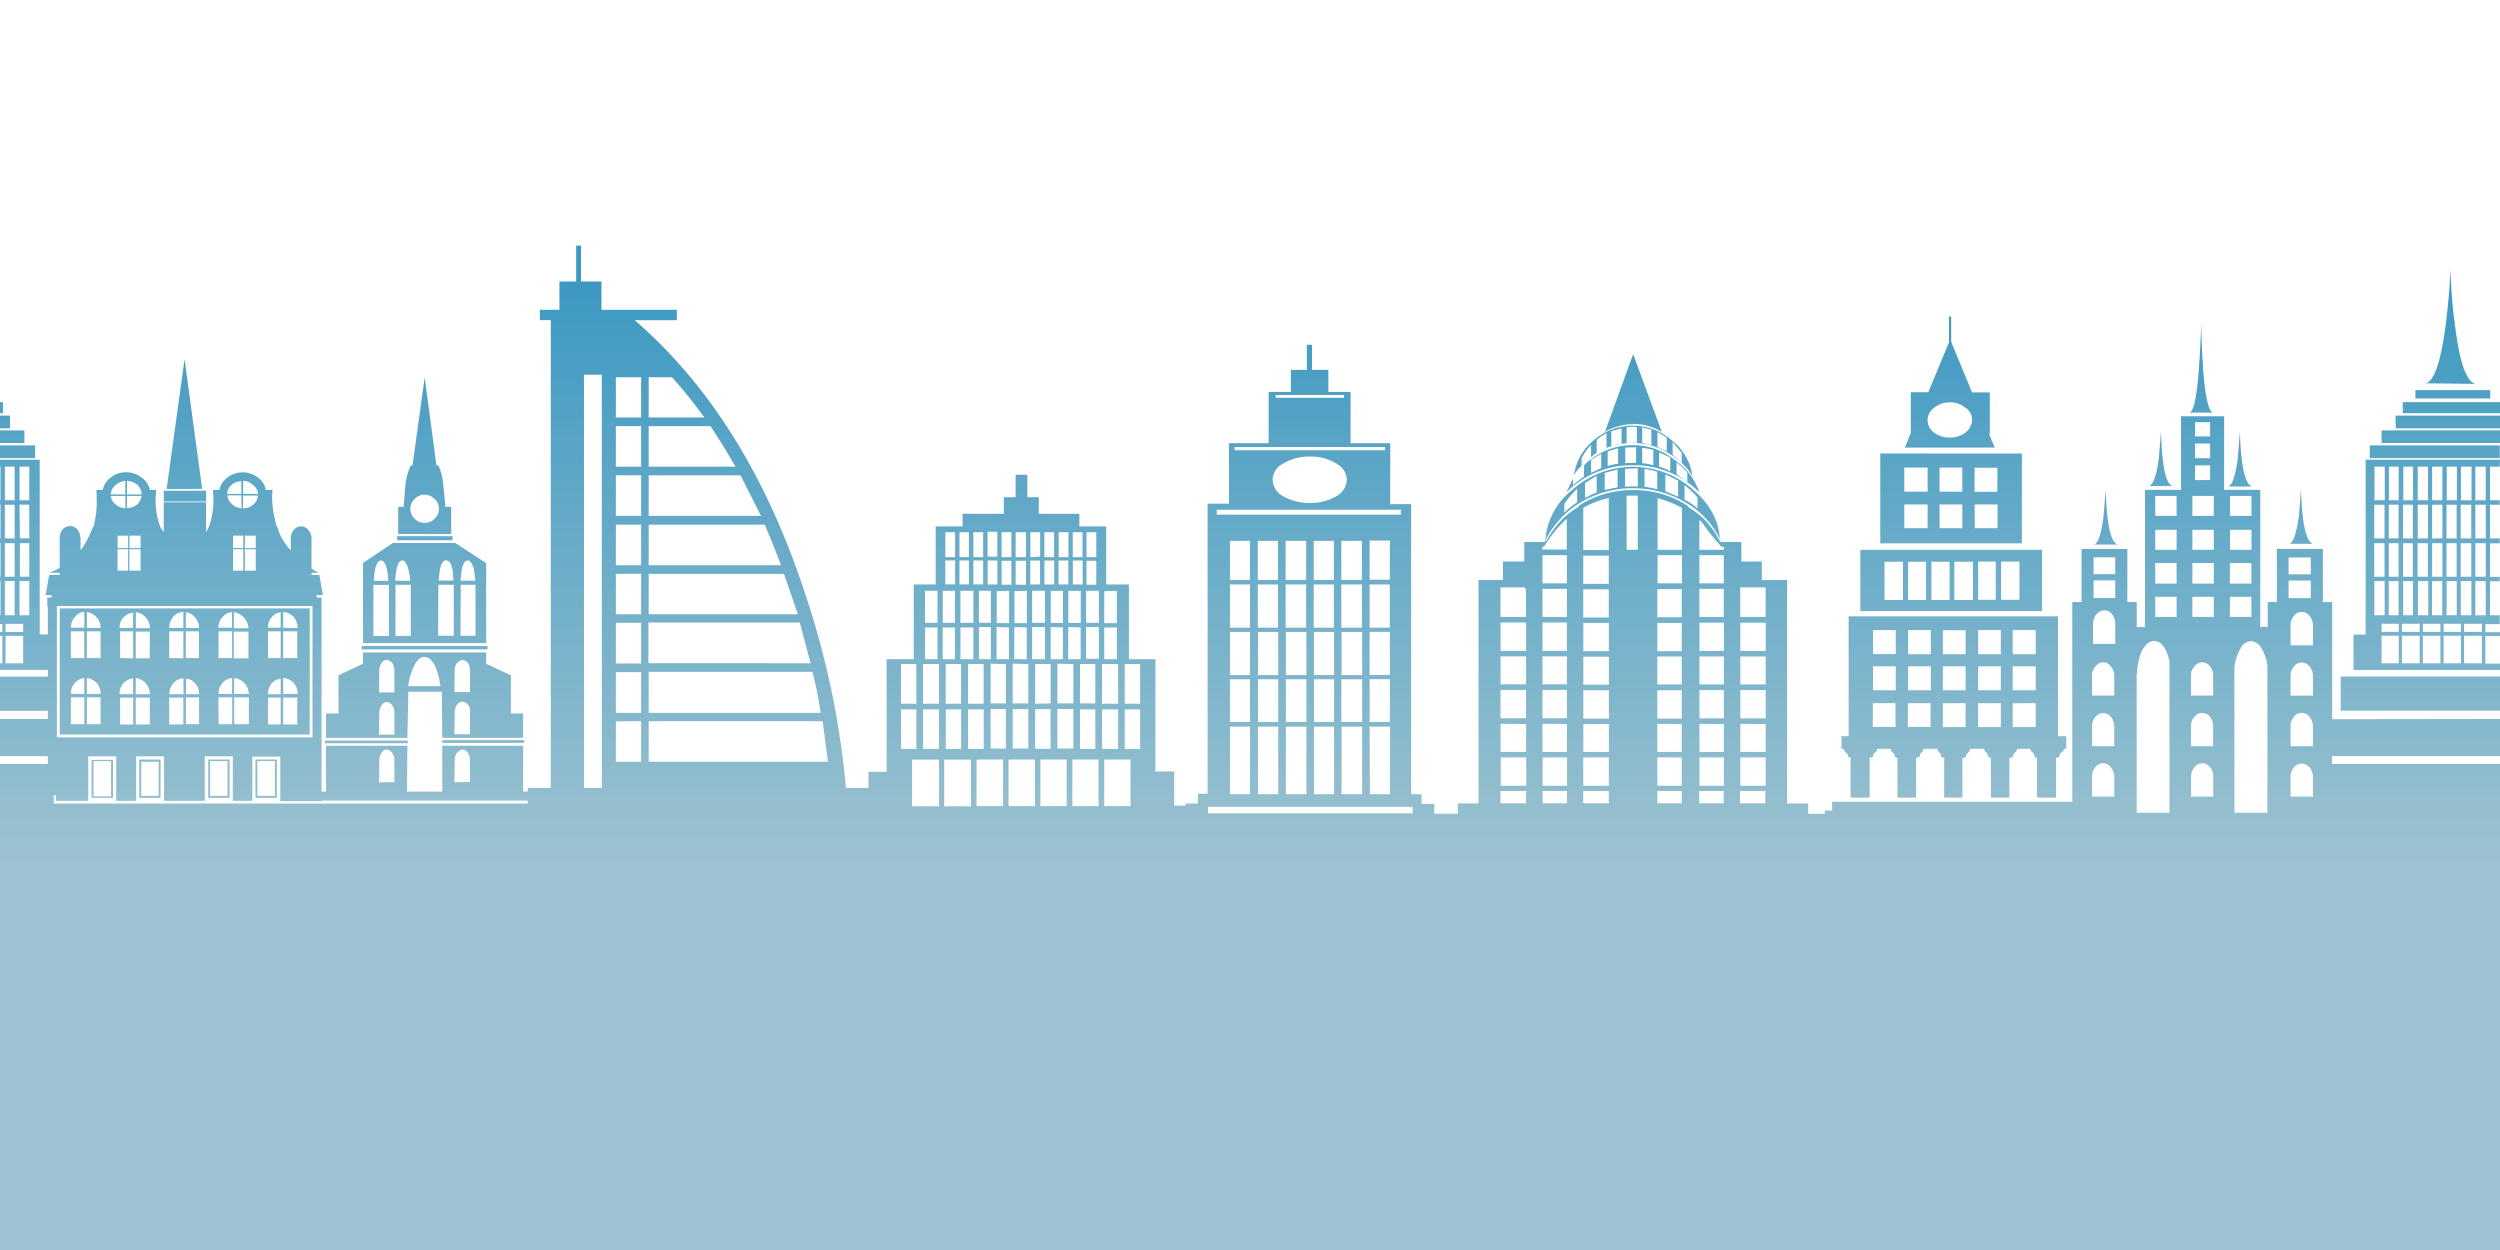 <svg xmlns="http://www.w3.org/2000/svg" xmlns:xlink="http://www.w3.org/1999/xlink" width="512" height="256" viewBox="0 0 512 256"><defs><style>.a{fill-rule:evenodd;fill:url(#a);}</style><linearGradient id="a" x1="256" y1="178.27" x2="256" y2="59.77" gradientUnits="userSpaceOnUse"><stop offset="0" stop-color="#9ec3d0"/><stop offset="1" stop-color="#3e99c2"/></linearGradient></defs><title>Artboard 2</title><path class="a" d="M502.73,66.15q1.35,11.63,4.22,12.47l-10.22-.12q2.63-.45,4.17-12.1.72-5.84,1-11.53A83.72,83.72,0,0,0,502.73,66.15Zm-10.65,16.2H512v2.27H492.08Zm2.59-2.45H510v1.7H494.67Zm-6.92,8.25H512v2.57H487.75Zm4.45,7.42v6.88h2V95.57Zm-2.95,0v6.88h2V95.57Zm-2.95,0v6.88h2.1V95.57Zm17.7,0v6.88h2.17V95.57Zm-2.9,0v6.88h2.07V95.57Zm-3,0v6.88h2.1V95.57Zm-7.5-10.45H512v2.6H490.65Zm4.55,10.45v6.88h2.1V95.57Zm16.8,0h-2v6.88h2v.92h-2v6.9h2v1h-2v6.87h2v.9h-2V126h2v1.82H509v1.65H512v.8H509v5.63H512v1.32H482v-7.25h2.48V94.15H512Zm-5,0v6.88h2.13V95.57Zm5-4.35v2.6H485.33v-2.6Zm-5,12.15v6.9h2.13v-6.9Zm0,7.88v6.87h2.13v-6.87Zm0,7.77V126h2.13V119Zm-3-15.65v6.9h2.17v-6.9Zm-5.85,0v6.9h2.1v-6.9Zm0,7.88v6.87h2.1v-6.87Zm5.85,0v6.87h2.17v-6.87Zm-2.9-7.88v6.9h2.07v-6.9Zm-3.8,0h-2.1v6.9h2.1Zm3.8,7.88v6.87h2.07v-6.87Zm-8.9-7.88v6.9h2v-6.9Zm-5.9,0v6.9h2.1v-6.9Zm0,7.88v6.87h2.1v-6.87Zm5.9,0v6.87h2v-6.87Zm-.93-1v-6.9h-2v6.9Zm-2,1v6.87h2v-6.87Zm0,7.77V126h2V119Zm2.95,0V126h2V119Zm-5.9,0V126h2.1V119Zm17.7,0V126h2.17V119Zm-2.9,0V126h2.07V119Zm-3,0V126h2.1V119Zm-.85-7.77h-2.1v6.87h2.1ZM495.2,119V126h2.1V119Zm8.8,8.75h-3.55v1.65H504Zm.65,1.65h3.65v-1.65h-3.65Zm-4.85,0v-1.65h-3.6v1.65Zm0,.8h-3.6v5.63h3.6Zm.65,5.63H504v-5.63h-3.55Zm4.2,0h3.65v-5.63h-3.65Zm-9.1-8.08h-3.63v1.65h3.63Zm-4.28,0h-3.52v1.65h3.52Zm-3.52,8.08h3.52v-5.63h-3.52Zm7.8,0v-5.63h-3.63v5.63ZM512,147.25v7.6H477.58v1.6H512V256H0V156.45H9.8v-1.6H0v-7.6H9.8v-1.68H0v-7H9.8v-1.38H0v-1.32H.48v-5.63H0v-.8H.48v-1.65H0V126H.1V119H0v-.9H.1v-6.87H0v-1H.1v-6.9H0v-.92H.1V95.57H0V94.15H8.13v35.77H9.8v-5.8H9.68v-1.75h.87v-.52H9.35l.72-4.1h2.16v-.45H10.07a12.62,12.62,0,0,0,2.16-1v-6.1a2.89,2.89,0,0,1,.59-1.78,2,2,0,0,1,1.5-.67,2.1,2.1,0,0,1,1.53.67,3.38,3.38,0,0,1,.65,1.78v2.52a19.79,19.79,0,0,0,2.52-4.8h.13a21.1,21.1,0,0,0,.65-6l-.05-1.58h1.3A4,4,0,0,1,22.7,97.8a4.74,4.74,0,0,1,3.12-1.08A5,5,0,0,1,29,97.8a4.21,4.21,0,0,1,1.7,2.52H32l-.13,1.58a15.29,15.29,0,0,0,1,6.1l.67,1v-6.13H42.2V109l.57-1.08a15.83,15.83,0,0,0,.93-6l-.07-1.58h1.3a4,4,0,0,1,1.62-2.52,5.13,5.13,0,0,1,6.3,0,3.84,3.84,0,0,1,1.58,2.52H55.8l-.07,1.58a20.36,20.36,0,0,0,1,6h.07a10.45,10.45,0,0,0,.91,2.28,14.45,14.45,0,0,0,1.84,2.52v-2.4a2.62,2.62,0,0,1,.58-1.75,2,2,0,0,1,1.58-.77,1.79,1.79,0,0,1,1.45.77,2.42,2.42,0,0,1,.64,1.75v6.1a6.23,6.23,0,0,0,1.58.88H63.82v.45H65.4l.73,4.1H64.85v.52h1v39.75h.92v-9.4H83.43l-.08,9.4h7.22v-9.4h16.56v9.4h.94v-.5h.08v-.25h4.65V65.57h-2.23V63.45h4v-5.8H118V50.3h1v7.35h4.18v5.8h15.43v2.12h-8.63q23,19.88,34.77,55.6a174.33,174.33,0,0,1,8.5,40.2h4.61v-3.3h3.72V135h5.55V119.7h4.5V107.8h5.5v-2.58h8.45v-3.4H208v-4.6h2.4v4.6h2.35v3.4h8.3v2.58h5.5v11.9h4.65V135h5.43v23h3.85v7h2.29v-.45h2.55v-2h2v-59.4h4.38V90.77h8.12V80.27h4.55V75.75h3.27V70.62h1.06v5.13h3.35v4.52h4.55v10.5h8.12v12.48H289v59.4h2.13v2h2.62v2h4.8v-2.12h4.25V118.77h5V115h4.37v-4h4.2l.12-.45a14.48,14.48,0,0,1,5.63-10.32,18.59,18.59,0,0,1,24.55,0c3.5,2.91,5.36,6.36,5.57,10.32l.21.45h4.19v4h4.18v3.8H366v45.75h4.32v2.12h3.4V166h1.5V164.2h49.18V123.3h1.9V112.42h9.38V123.3h1.92v5.12h1.7v-28.1h7.38V85.25h8.82v15.07h7.4v28.1h1.53V123.3h1.87V112.42h9.42V123.3h1.91v24Zm0-8.7v7H479.38v-7ZM407.52,88.85h-.17l1.17,2.82H390.13l1.2-3V80.32h3.59l4.23-10.2v-5.3h.45V70l4.28,10.37h3.64Zm35.06-.58q.27,10.61,2.34,11.28h-4.84q1.32-.26,2.05-5.73Zm7.77-13q.33-4.56.45-9,.4,17.53,2.4,18.23h-4.8Q449.71,84.25,450.35,75.25Zm-.8,11.2v2.9h3.08v-2.9Zm0,11.85h3.08v-3h-3.08Zm0-4.48h3.08v-3h-3.08Zm9.18-5.47q.31,10.58,2.5,11.27H456.3q1.24-.2,2-5.72Zm-125.6,2.37,2.1-.07V87.47l-.73-.07-1.37.07Zm-3.88,1.7v3a15,15,0,0,1,2.13-.48V91.8Zm.75-4.15v3.08l2.1-.45V87.72ZM327,90.1v2.65a5.61,5.61,0,0,0-1.15.87V91.1a12.84,12.84,0,0,0-1.95,2.8v1.55a5.28,5.28,0,0,0-1.58,2,11.28,11.28,0,0,1,3.83-7.07,12.32,12.32,0,0,1,8.28-3.2,12.11,12.11,0,0,1,8.17,3.2,11,11,0,0,1,4,7.07,14.22,14.22,0,0,0-5-4.72,13.77,13.77,0,0,0-7.12-2,13.94,13.94,0,0,0-5.46,1v-3A9.22,9.22,0,0,0,327,90.1Zm-1.15,4.12v2.63l2.08-1v-2.9A20.26,20.26,0,0,0,325.8,94.22Zm-1.22,4.7V102a18.29,18.29,0,0,1,2.37-1.15v-3.4Zm-.2-3.65a14.15,14.15,0,0,1,10-4.1,13.43,13.43,0,0,1,8.5,3,13,13,0,0,1,5.1,6.67,18.67,18.67,0,0,0-13.6-5.55,18.86,18.86,0,0,0-13.65,5.55L322.15,98v1.4a13.93,13.93,0,0,1,2.23-1.77Zm8.42-.42,2.22-.08V91.6l-2.22.07Zm-4.2,2v3.52c.58-.16,1.46-.35,2.63-.55V96.15Zm10.8-5.3,1.9.87V89.6l-1.9-1.13Zm-3.13.17v3.13a14.35,14.35,0,0,1,2.28.42v-3.1A12.11,12.11,0,0,0,336.27,91.72Zm0-4.2v3.2l1.88.45V88Zm5.75,9V93.7l-2.29-1.08v2.95A10.12,10.12,0,0,1,342,96.47Zm-1,.63v3.47l2.6,1.08V98.42Zm2.29,0,2.21,1.57v-1.9a11.07,11.07,0,0,0-2.21-2.12Zm-8.89-10.28a11.57,11.57,0,0,0-5.78,1.58l5.78-15.93,5.87,15.93A11.54,11.54,0,0,0,334.38,86.82ZM336.8,96v3.65l2.6.53V96.6C338.83,96.43,338,96.24,336.8,96Zm5.75-2.9,1.87,1.65v-2l-1.87-2.23ZM332.8,96v3.67l1.7-.07.92.07V95.9Zm69.7-12.48a4.48,4.48,0,0,0-3.15-1.12,4.9,4.9,0,0,0-3.25,1.12A3.07,3.07,0,0,0,394.77,86a3.18,3.18,0,0,0,1.33,2.6,5.14,5.14,0,0,0,3.25,1,4.87,4.87,0,0,0,3.15-1,3.36,3.36,0,0,0,1.38-2.6A3,3,0,0,0,402.5,83.47ZM390,95.77v4.93h4.78V95.77Zm7.22,0v4.93h4.66V95.77Zm7.23,12.4h4.65v-4.85H404.4Zm-7.23-4.85v4.85h4.66v-4.85ZM390,108.17h4.78v-4.85H390Zm-4.05,6.88v7.82h3.77v-7.82Zm8.5,7.82v-7.82h-3.67v7.82Zm1.1-7.82v7.82h3.73v-7.82Zm8.5,7.82v-7.82h-3.8v7.82Zm-20.45,18.5h4.65v-4.9h-4.65Zm0-7.42h4.65v-4.9h-4.65Zm14.3-4.9V134h4.65v-4.9Zm-2.47,0h-4.65V134h4.65Zm-4.65,12.32h4.65v-4.9h-4.65Zm7.12,2.65v4.88h4.65V144Zm0-7.55v4.9h4.65v-4.9ZM390.73,144v4.88h4.65V144Zm-7.18,0v4.88h4.65V144ZM381,112.6h37.21v12.55H381ZM345,102.37a9.42,9.42,0,0,1,2.65,1.78V101.9A15.31,15.31,0,0,0,345,99.37Zm.72,1.45a19,19,0,0,1,2.83,2.08,16.9,16.9,0,0,1,3.77,5.15v-.48a17.47,17.47,0,0,0-6.94-7.57,21.18,21.18,0,0,0-10.95-3,20.31,20.31,0,0,0-10.86,3,18.31,18.31,0,0,0-7,7.57v.48a18.2,18.2,0,0,1,3.86-5.15,17.13,17.13,0,0,1,2.82-2.08v-.17a19.91,19.91,0,0,1,11.18-3.28,20.15,20.15,0,0,1,11.29,3.28Zm2.31,2.65v6.13h5V112h-.52l-.33-.45a41,41,0,0,1-3.65-4.63Zm0,13h5v-5.77h-5Zm0,1.13v5.75h5v-5.75Zm-3.56-6.9h-5v5.77h5Zm11.93,6.6v6.05h5.2v-6.05Zm-11.93-16.28a22.47,22.47,0,0,0-5-2V112.6h5ZM324.25,104v8.65h5.23V102A18.22,18.22,0,0,0,324.25,104Zm0,9.8v5.77h5.23v-5.77Zm0,6.9v5.75h5.23v-5.75Zm11.17-19.2h-2.29V112.6h2.29Zm4,31.87h5v-5.8h-5Zm-15.15,1.13v5.72h5.23v-5.72Zm0-1.13h5.23v-5.8h-5.23Zm0,8v5.8h5.23v-5.8Zm0,6.93V154h5.23v-5.72Zm15.15-1.13h5v-5.8h-5Zm0-7h5v-5.72h-5Zm17-5.72v5.72h5.2v-5.72Zm0-6.93v5.8h5.2v-5.8Zm-8.37,0v5.8h5v-5.8Zm0,6.93v5.72h5v-5.72Zm0,6.87v5.8h5v-5.8Zm0,6.93V154h5v-5.72Zm13.57-1.13v-5.8h-5.2v5.8Zm-5.2,1.13V154h5.2v-5.72Zm-17,0V154h5v-5.72Zm0-27.6v5.75h5v-5.75Zm17,34.47v5.8h5.2v-5.8Zm-8.37,0v5.8h5v-5.8ZM344.42,162h-5v2.52h5Zm8.58,2.52V162h-5v2.52Zm8.55-2.52h-5.2v2.52h5.2Zm-17.13-6.88h-5v5.8h5Zm-20.17,0v5.8h5.23v-5.8Zm5.23,9.4V162h-5.23v2.52Zm73.22-10.05v.08a.54.54,0,0,1-.6.62h-.2v8.18h-3.73v-8.18c-.48,0-.72-.21-.72-.62l.13-.08-.33-.25v-.05a1,1,0,0,1-.45-.82h-2.88a1,1,0,0,1-.52.82v.05l-.17.25v.08c0,.41-.23.62-.68.62h-.13v8.18H388.6v-8.18a.54.54,0,0,1-.6-.62v-.08l-.27-.25v-.05a1,1,0,0,1-.5-.82h-2.78a.94.94,0,0,1-.57.82v.05l-.21.25v.08c0,.41-.24.62-.72.62h-.05v8.18H379v-8.18a.56.56,0,0,1-.58-.62v-.08l-.32-.25.07-.05a1,1,0,0,1-.59-.82h-.45v-2.58h1.47V126.22h42.88v24.55h1.69v2.58h-.47a1,1,0,0,1-.65.82v.05l-.2.25v.08c0,.41-.22.62-.65.62h-.12v8.18h-3.91v-8.18a.55.55,0,0,1-.57-.62v-.08l-.2-.25v-.05a1,1,0,0,1-.6-.82h-2.7a1,1,0,0,1-.52.82v.05l-.25.25v.08a.54.54,0,0,1-.6.62h-.21v8.18h-3.79v-8.18c-.44,0-.65-.21-.65-.62v-.08l-.2-.25v-.05a1,1,0,0,1-.53-.82h-2.87a1.14,1.14,0,0,1-.46.82v.05Zm68.55-54.35q.27,10.53,2.45,11.25h-4.87c.8-.13,1.45-2.06,2-5.77ZM468.7,122.5h4.55v-3.6H468.7Zm4.55-8.33H468.7v3.45h4.55ZM456.7,108.5v4.1h4.4v-4.1Zm0-2.85h4.4v-4.08h-4.4ZM449,108.5v4.1h4.38v-4.1Zm-3.25-6.93H441.4v4.08h4.37Zm7.63,4.08v-4.08H449v4.08ZM449,115.3v4.22h4.38V115.3Zm-3.25,0H441.4v4.22h4.37Zm3.25,6.92v4.13h4.38v-4.13Zm7.68-6.92v4.22h4.4V115.3Zm0,6.92v4.13h4.4v-4.13ZM445.77,108.5H441.4v4.1h4.37ZM461,131.3a2.53,2.53,0,0,0-2.14,1.52,9.76,9.76,0,0,0-1.25,3.73v29.9h6.75v-30a8.31,8.31,0,0,0-1.21-3.65A2.66,2.66,0,0,0,461,131.3Zm-11.64,15.57a2.84,2.84,0,0,0-.65,1.95v4h4.54v-4a3.09,3.09,0,0,0-.64-2,2,2,0,0,0-1.55-.8A2,2,0,0,0,449.38,146.87Zm3.89-8.45a3.07,3.07,0,0,0-.64-1.95,1.94,1.94,0,0,0-1.55-.82,2,2,0,0,0-1.7.9,2.84,2.84,0,0,0-.65,1.95v3.95h4.54ZM473,126.15a2.09,2.09,0,0,0-1.67-.83,1.9,1.9,0,0,0-1.58.9,2.89,2.89,0,0,0-.65,1.95v4h4.6v-4A3.08,3.08,0,0,0,473,126.15ZM471.33,146a1.92,1.92,0,0,0-1.58.87,2.89,2.89,0,0,0-.65,1.95v4h4.6v-4a3.32,3.32,0,0,0-.7-2A2.09,2.09,0,0,0,471.33,146Zm2.37-3.55v-4a3.3,3.3,0,0,0-.7-1.95,2.08,2.08,0,0,0-1.67-.82,1.9,1.9,0,0,0-1.58.9,2.89,2.89,0,0,0-.65,1.95v3.95Zm-27.93-20.23H441.4v4.13h4.37Zm-14.5-22c.15,7,1,10.81,2.4,11.3h-4.82q1.25-.26,1.95-5.78Zm-2.5,22.25h4.43v-3.6h-4.43Zm0-8.33v3.45h4.43v-3.45Zm-18.94.88v7.82h3.75v-7.82Zm-4.7,0v7.82h3.6v-7.82Zm11.79,14H412.2V134h4.72Zm-7.15,0h-4.64V134h4.64Zm-4.64,15v4.88h4.64V144Zm4.64-7.55h-4.64v4.9h4.64Zm2.43,4.9h4.72v-4.9H412.2Zm0,2.65v4.88h4.72V144Zm26.47-10.77a12.52,12.52,0,0,0-1,4.75h-.08v28.45h6.72v-31c-.61-2.78-1.68-4.17-3.19-4.17C440.17,131.3,439.38,132,438.67,133.25Zm-6.12-7.43A1.89,1.89,0,0,0,431,125a2.31,2.31,0,0,0-1.7.87,3.16,3.16,0,0,0-.65,2v4h4.55v-4A3,3,0,0,0,432.55,125.82Zm-3.45,21.05a2.89,2.89,0,0,0-.65,1.95v4H433v-4a3.16,3.16,0,0,0-.7-2,2,2,0,0,0-3.2.07Zm3.9-8.45a3.08,3.08,0,0,0-.7-1.95,1.92,1.92,0,0,0-3.2.08,2.89,2.89,0,0,0-.65,1.95v3.95H433Zm-4.55,20.8v3.93H433v-4a3.08,3.08,0,0,0-.7-2,2,2,0,0,0-1.55-.83,2,2,0,0,0-1.65.83A3,3,0,0,0,428.45,159.22Zm44.55-2a2.09,2.09,0,0,0-1.67-.83,2,2,0,0,0-1.58.83,3,3,0,0,0-.65,2v3.93h4.6v-4A3.08,3.08,0,0,0,473,157.2Zm-23.62,0a2.94,2.94,0,0,0-.65,2v3.93h4.54v-4a2.88,2.88,0,0,0-.64-2,2,2,0,0,0-1.55-.83A2.06,2.06,0,0,0,449.38,157.2Zm-35.3-64.33v18.38h-29V92.87Zm-5,2.9H404.4v4.93h4.65ZM260.63,98.22a4,4,0,0,0,2.2,3.43,10.53,10.53,0,0,0,5.44,1.35,10.06,10.06,0,0,0,5.36-1.35,4.07,4.07,0,0,0,2.2-3.43,3.89,3.89,0,0,0-2.2-3.3,9.65,9.65,0,0,0-5.36-1.42,10.09,10.09,0,0,0-5.44,1.42A3.87,3.87,0,0,0,260.63,98.22Zm-7.78-6h30.8v-.67h-30.8Zm8.42-10.75h14V80.9h-14ZM224.52,109h-2v5.1h2Zm0,5.85h-2v4.9h2Zm1.63,6.22v6.55h2.58V121ZM213.88,109v5.1h2V109Zm2.94,0v5.1h2V109Zm2.88,0v5.1h2V109Zm-14.57,0v5.1h2V109Zm2.87,0v5.1h2.13V109Zm0,5.85v4.9h2.13v-4.9Zm-2.87,0v4.9h2v-4.9Zm-1,6.22v6.55h2.53V121Zm3.63,0v6.55h2.54V121ZM211,119.7h2v-4.9h-2Zm-6.73-4.9h-2v4.9h2Zm15.45,0v4.9h2v-4.9Zm-5.82,0v4.9h2v-4.9Zm1.3,6.22v6.55h2.5V121Zm3.59,0v6.55h2.55V121Zm-2-6.22v4.9h2v-4.9ZM211.38,121v6.55H214V121Zm1.64-7V109h-2v5.1Zm-8.77-5.1h-2v5.1h2Zm14.52,19.52V135h2.55v-6.5Zm-3.59,0V135h2.5v-6.5Zm1.37,7.5v8.13h3.27V136Zm5.88-1h2.62v-6.5h-2.62Zm-8.43-6.5h-2.62V135H214Zm-6.27,0V135h2.54v-6.5Zm-3.63,0V135h2.53v-6.5Zm-1.22,7.5v8.13H206V136Zm4.52,0v8.13h3.2V136Zm-4.47-7.5h-2.45V135h2.45Zm-.05,16.78v8.1H206v-8.1Zm4.52,0v8.1h3.2v-8.1Zm9.15,0v8.1h3.27v-8.1Zm-1.37-1.15V136H212v8.13Zm6,0h3.14V136h-3.14ZM212,145.25v8.1h3.16v-8.1ZM225.7,136v8.13H229V136Zm.45-7.5V135h2.58v-6.5Zm-.45,16.78v8.1H229v-8.1Zm4.65-1.15h3.15V136h-3.15Zm0,1.15v8.1h3.15v-8.1Zm-9.17,0v8.1h3.14v-8.1ZM202.93,121h-2.45v6.55h2.45Zm22.12,0h-2.62v6.55h2.62ZM193.6,109v5.1h2V109Zm2.9,0v5.1h1.93V109Zm2.85,0v5.1h2V109ZM189.43,121v6.55H192V121Zm9.92-6.22v4.9h2v-4.9Zm-5.75,0v4.9h2v-4.9Zm-.53,6.22v6.55h2.5V121Zm3.43-6.22v4.9h1.93v-4.9Zm.2,6.22v6.55h2.65V121Zm-30.3,16.6H132.85V146h35.22A79.61,79.61,0,0,0,166.4,137.62Zm-2.6-10.1h-31v8.33H166Zm29.27,1V135h2.5v-6.5Zm.61,7.5v8.13h3.14V136Zm4.57,0v8.13h3.2V136Zm1.1-1v-6.5H196.7V135ZM192,135v-6.5h-2.55V135Zm-7.48,1v8.13h3.15V136Zm4.52,0v8.13h3.28V136Zm-4.52,9.28v8.1h3.15v-8.1Zm4.52,0v8.1h3.28v-8.1Zm4.66,0v8.1h3.14v-8.1Zm4.57,0v8.1h3.2v-8.1Zm-4.9,10.3v9.55h5.47v-9.55Zm-6.58,0v9.55h5.53v-9.55ZM200,165.1h5.43v-9.55H200Zm26.15-9.55v9.55h5.38v-9.55Zm-1.17,0h-5.36v9.55h5.36Zm-11.91,0v9.55h5.38v-9.55Zm-6.52,0v9.55h5.4v-9.55Zm-38.07-7.85H132.85V156h36.7ZM323,102.87v-2.75a18.48,18.48,0,0,0-2.62,3.08V105A14.28,14.28,0,0,1,323,102.87Zm-2.8,4a26,26,0,0,0-3.68,4.63l-.32.45h-.32v.6h5v-6.3Zm-12.9,13.43v6.05h5.22v-5.75h-.19v-.3Zm13.6-.83v-5.77h-5v5.77Zm-5,1.13v5.75h5v-5.75Zm-31.25-9.88H280.5v8h4.13Zm2.27-6.32H249.18v1H286.9Zm-2.27,25H280.5v8.83h4.13Zm0,9.7H280.5v8.75h4.13Zm31.25-4.67v5.72h5v-5.72Zm0-6.93v5.8h5v-5.8Zm-8.58,0v5.8h5.22v-5.8Zm0,6.93v5.72h5.22v-5.72Zm5.22,12.67v-5.8H307.3v5.8Zm-5.22,1.13V154h5.22v-5.72Zm8.58-6.93v5.8h5v-5.8Zm0,6.93V154h5v-5.72ZM284.63,119.7H280.5v8.85h4.13Zm-9.93-8.93v8h4.22v-8Zm-11.4,0v8h4.2v-8Zm5.75,0v8h4.12v-8Zm0,8.93v8.85h4.12V119.7Zm-5.75,0v8.85h4.2V119.7Zm11.4,0v8.85h4.22V119.7Zm-17.1-8.93v8h4.13v-8Zm0,8.93v8.85h4.13V119.7ZM256,110.77h-4.1v8H256Zm-4.1,8.93v8.85H256V119.7Zm5.75,9.72v8.83h4.13v-8.83Zm-5.75,18.45H256v-8.75h-4.1Zm5.75-8.75v8.75h4.13v-8.75Zm-5.75-.87H256v-8.83h-4.1Zm22.85-8.83v8.83h4.22v-8.83Zm-11.4,0v8.83h4.2v-8.83Zm5.75,0v8.83h4.12v-8.83Zm0,9.7v8.75h4.12v-8.75Zm-5.75,0v8.75h4.2v-8.75Zm15.62,8.75v-8.75H274.7v8.75Zm-4.22.95v13.83h4.22V148.82Zm-11.4,0v13.83h4.2V148.82Zm5.75,0v13.83h4.12V148.82Zm11.45,13.83h4.13V148.82H280.5Zm-22.9-13.83v13.83h4.13V148.82Zm-10.25,17.75h41.9v-1.32h-41.9Zm8.6-3.92V148.82h-4.1v13.83Zm59.93-7.53v5.8h5v-5.8Zm-8.58,0v5.8h5.22v-5.8Zm5.22,6.88H307.3v2.52h5.22Zm3.36,0v2.52h5V162ZM89.38,95.32h.39a11,11,0,0,1,1,4.05c.14,1,.29,2.54.45,4.45H92.4v5.55H81.55v-5.55h1.1c.17-1.91.29-3.4.37-4.45a12.28,12.28,0,0,1,1.13-4.05h.33l2.5-18Zm43.47-9.82h11.4a97.33,97.33,0,0,0-6.62-8.23h-4.78Zm-1.55-8.23h-5.17V85.5h5.17Zm0,10h-5.17v8.3h5.17Zm-5.17,10.08v8.3h5.17v-8.3Zm6.72-1.78h17.78Q148,91,145.5,87.27H132.85Zm0,1.78v8.3h23l-4.18-8.3ZM119.6,76.75v84.62h3.65V76.75ZM2.05,85.12v2.6H0v-2.6ZM.6,84.62H0V82.35H.6ZM5,90.72H0V88.15H5ZM1,95.57v6.88H3V95.57ZM7.2,91.22v2.6H0v-2.6ZM4,95.57v6.88H6V95.57ZM78,114.8c-.79,0-1.28,1.38-1.45,4.15h3C79.35,116.18,78.84,114.8,78,114.8Zm-1.52,5,0,10.45h3.18V119.77Zm4-8.6H93.25l6.32,4.13v16.37H74.35V115.3Zm-27.65-9.72H49.77v2.62a3,3,0,0,0,2.08-.75A2.72,2.72,0,0,0,52.85,101.45ZM51.8,99.3a3.14,3.14,0,0,0-2-.83v2.68h3.08A2.68,2.68,0,0,0,51.8,99.3Zm-2.37,1.85v-2.6a3.15,3.15,0,0,0-2,.75,2.66,2.66,0,0,0-.93,1.85Zm0,.3H46.55a2.55,2.55,0,0,0,.93,1.75,2.69,2.69,0,0,0,2,.87ZM42.2,102.7H33.55v-2.2H42.2Zm5.53,7v2.55h2.09V109.7Zm2.42,7.17h2.23v-4.4H50.15Zm-.33,0v-4.4H47.73v4.4Zm.33-4.62h2.23V109.7H50.15Zm7.33,13.15a2.77,2.77,0,0,0-1.88,1.07,3.17,3.17,0,0,0-.72,2.08v0h2.6Zm.52,3.2h2.88l.07,0a3.27,3.27,0,0,0-.85-2.28,3.15,3.15,0,0,0-2.1-1Zm-7.12,0a3.52,3.52,0,0,0-3-3.23v3.28h3Zm0,.75h-3v5.47h3ZM58,134.77h2.88V129.3H58Zm-.52-5.47h-2.6v5.47h2.6Zm-11.91-2.9a3,3,0,0,0-.84,2.15v0h2.79v-3.2A2.78,2.78,0,0,0,45.57,126.4Zm-4.82,2.15a3,3,0,0,0-.8-2.08,2.59,2.59,0,0,0-1.9-1.07v3.2h2.7Zm0,.75h-2.7v5.47h2.7Zm4,0v5.47h2.79V129.3Zm.84,10.57a3.17,3.17,0,0,0-.84,2.2v.05h2.79v-3.25A2.82,2.82,0,0,0,45.57,139.87Zm2.36,2.25h3v-.05a3.33,3.33,0,0,0-3-3.2Zm-7.18-.05A3.15,3.15,0,0,0,40,140a2.65,2.65,0,0,0-1.9-1v3.17h2.7Zm0,.75h-2.7v5.5h2.7Zm4,5.5h2.79v-5.5H44.73Zm3.2,0h3v-5.5h-3ZM58,142.12h2.88l.07-.05a3.2,3.2,0,0,0-.85-2.25,3.15,3.15,0,0,0-2.1-.95ZM57.48,139a2.83,2.83,0,0,0-1.88,1,3.34,3.34,0,0,0-.72,2.12v.05h2.6Zm-2.6,9.37h2.6v-5.5h-2.6Zm3.12,0h2.88v-5.5H58Zm16.07-16.07H99.85V133H74.07Zm.28,1.32H99.57v2.33l5.06,2.35v7.82h2.5v5H90.57l-.07-9.45H83.63l-.2,9.45H66.77v-5h2.55v-7.82l5-2.35Zm3.8,2.2a2.48,2.48,0,0,0-.47,1.53l-.05,4.45h3.14V137.3a2.48,2.48,0,0,0-.47-1.53,1.5,1.5,0,0,0-1.1-.62A1.2,1.2,0,0,0,78.15,135.77ZM77.68,146l-.05,4.45h3.14V146a2.54,2.54,0,0,0-.47-1.6,1.52,1.52,0,0,0-1.1-.63,1.21,1.21,0,0,0-1,.63A2.54,2.54,0,0,0,77.68,146ZM26,101.57v2.5a3.57,3.57,0,0,0,2.09-.75,2.91,2.91,0,0,0,.91-1.75Zm2.15-2.27A3.72,3.72,0,0,0,26,98.47v2.8h3A2.68,2.68,0,0,0,28.13,99.3Zm-2.48,2.27H22.7a2.35,2.35,0,0,0,1,1.75,3,3,0,0,0,2,.75Zm-2.95-.3h2.95v-2.8a3.52,3.52,0,0,0-2,.9A2.38,2.38,0,0,0,22.7,101.27Zm3.8,8.43v2.55h2.27V109.7Zm-2.43,0v2.55h2.16V109.7Zm2.16,2.77H24.07v4.4h2.16Zm2.54,4.4v-4.4H26.5v4.4ZM1,103.37v6.9H3v-6.9Zm0,7.88v6.87H3v-6.87Zm3.07-1H6v-6.9H4Zm0,1v6.87H6v-6.87ZM4,119V126H6V119ZM1,119V126H3V119ZM17.8,128.6h2.8v0a3.08,3.08,0,0,0-.8-2.15,3.2,3.2,0,0,0-2-1.08Zm-2.48-2.2a3.08,3.08,0,0,0-.8,2.15v0h2.75v-3.28A2.8,2.8,0,0,0,15.32,126.4Zm1.95,8.37V129.3H14.52v5.47Zm.53,0h2.8V129.3H17.8ZM1.13,129.42H4.75v-1.65H1.13Zm0,.8v5.63H4.75v-5.63Zm16.67,8.65v3.25h2.8v-.05a3.28,3.28,0,0,0-.8-2.2A3.39,3.39,0,0,0,17.8,138.87Zm-2.48,1a3.28,3.28,0,0,0-.8,2.2v.05h2.75v-3.25A3,3,0,0,0,15.32,139.87Zm-.8,8.45h2.75v-5.5H14.52Zm3.28,0h2.8v-5.5H17.8Zm17.7-22a3.42,3.42,0,0,0-.85,2.28v0h2.9v-3.28A3.05,3.05,0,0,0,35.5,126.27Zm-4.82,2.28a3,3,0,0,0-.86-2.15,3,3,0,0,0-2-1.08v3.28h2.88Zm6.87,6.22V129.3h-2.9v5.47Zm-6.87-5.47H27.8v5.47h2.88Zm-3.41-3.9a3.21,3.21,0,0,0-2,1,3.11,3.11,0,0,0-.78,2.15l.08,0h2.67Zm0,9.37V129.3H24.6v5.47Zm.53,4.1v3.25h2.88v-.05a3.14,3.14,0,0,0-.86-2.2A3.21,3.21,0,0,0,27.8,138.87Zm-.53,0a3.26,3.26,0,0,0-2,1,3.31,3.31,0,0,0-.78,2.2l.08.05h2.67Zm-2.67,9.45h2.67v-5.5H24.6Zm3.2,0h2.88v-5.5H27.8Zm9.75-9.45a2.92,2.92,0,0,0-2,.95,3.2,3.2,0,0,0-.85,2.25v.05h2.9Zm-2.9,9.45h2.9v-5.5h-2.9ZM27.88,164H23.8v-9.1H18.07V164H11.45V162.9H11v1.67H64.4v0h43.67v-.6H65.85v.1H57.4v-9.1H51.68V164h-4v-9.1H41.93V164H33.6v-9.1H27.88Zm4.62-8H28.93v7H32.5Zm-9.35,7.4h-4.4v-7.78h4.4Zm-.4-7.53h-3.6v7.23h3.6Zm10.13-.32v7.85H28.52v-7.85Zm45.27-1.38a2.51,2.51,0,0,0-.47,1.58l-.05,4.47,3.14-.05v-4.42a2.51,2.51,0,0,0-.47-1.58,1.52,1.52,0,0,0-1.1-.65A1.21,1.21,0,0,0,78.15,154.17Zm-11.58-2.5H83.5v.55H66.57Zm-13.87,4.2V163h3.62v-7.15Zm4-.32v7.85H52.32v-7.85Zm-9.68,0v7.85H42.65v-7.85Zm-4,.32V163h3.58v-7.15ZM11.65,151H64V124.12H11.65Zm.58-26.4h51.2l0,25.83H12.23Zm21.9-24.45L37.8,73.55l3.6,26.57Zm122.47,7.3H132.85v8.3h27.08Q158.7,112.3,156.6,107.42Zm-30.47,8.3h5.17v-8.3h-5.17Zm0,1.78v8.27h5.17V117.5Zm0,18.35h5.17v-8.33h-5.17Zm5.17,1.77h-5.17V146h5.17Zm-5.17,10.08V156h5.17v-8.3Zm6.72-21.93H163.4l-2.83-8.27H132.85ZM92.68,110.65H81.35v-.83H92.68ZM87,101.32a2.77,2.77,0,0,0-2.1.88,2.62,2.62,0,0,0-.86,2,2.7,2.7,0,0,0,.86,2,2.77,2.77,0,0,0,2.1.88,2.6,2.6,0,0,0,2-.88,2.63,2.63,0,0,0,.9-2,2.56,2.56,0,0,0-.9-2A2.71,2.71,0,0,0,87,101.32Zm-6,18.45L81,130.22h3.12V119.77Zm3-.82a10.58,10.58,0,0,0-.57-3c-.32-.78-.65-1.17-1-1.17-.85,0-1.34,1.38-1.48,4.15Zm12.83-3c-.3-.78-.63-1.17-1-1.17-.87,0-1.37,1.38-1.5,4.15h3A15.33,15.33,0,0,0,96.9,116Zm-2.47,3.8-.05,10.45h3.07V119.77Zm-3-5c-.87,0-1.37,1.38-1.5,4.15h3C92.78,116.18,92.27,114.8,91.48,114.8Zm-1.58,5-.05,10.45h3.2V119.77Zm3.8,16a2.61,2.61,0,0,0-.45,1.53l-.07,4.45h3.2V137.3a2.61,2.61,0,0,0-.45-1.53,1.47,1.47,0,0,0-1.11-.62A1.37,1.37,0,0,0,93.7,135.77Zm-3.4,4.78a13.68,13.68,0,0,0-1.17-4.33c-.62-1.1-1.32-1.65-2.11-1.65s-1.4.55-2,1.65a12.81,12.81,0,0,0-1.3,4.33Zm5.63,3.8a1.49,1.49,0,0,0-1.11-.63,1.38,1.38,0,0,0-1.12.63,2.66,2.66,0,0,0-.45,1.6l-.07,4.45h3.2V146A2.66,2.66,0,0,0,95.93,144.35Zm11.45,7.82H90.57v-.57h16.81Zm-13.68,2a2.64,2.64,0,0,0-.45,1.58l-.07,4.47,3.2-.05v-4.42a2.64,2.64,0,0,0-.45-1.58,1.48,1.48,0,0,0-1.11-.65A1.38,1.38,0,0,0,93.7,154.17Z"/></svg>